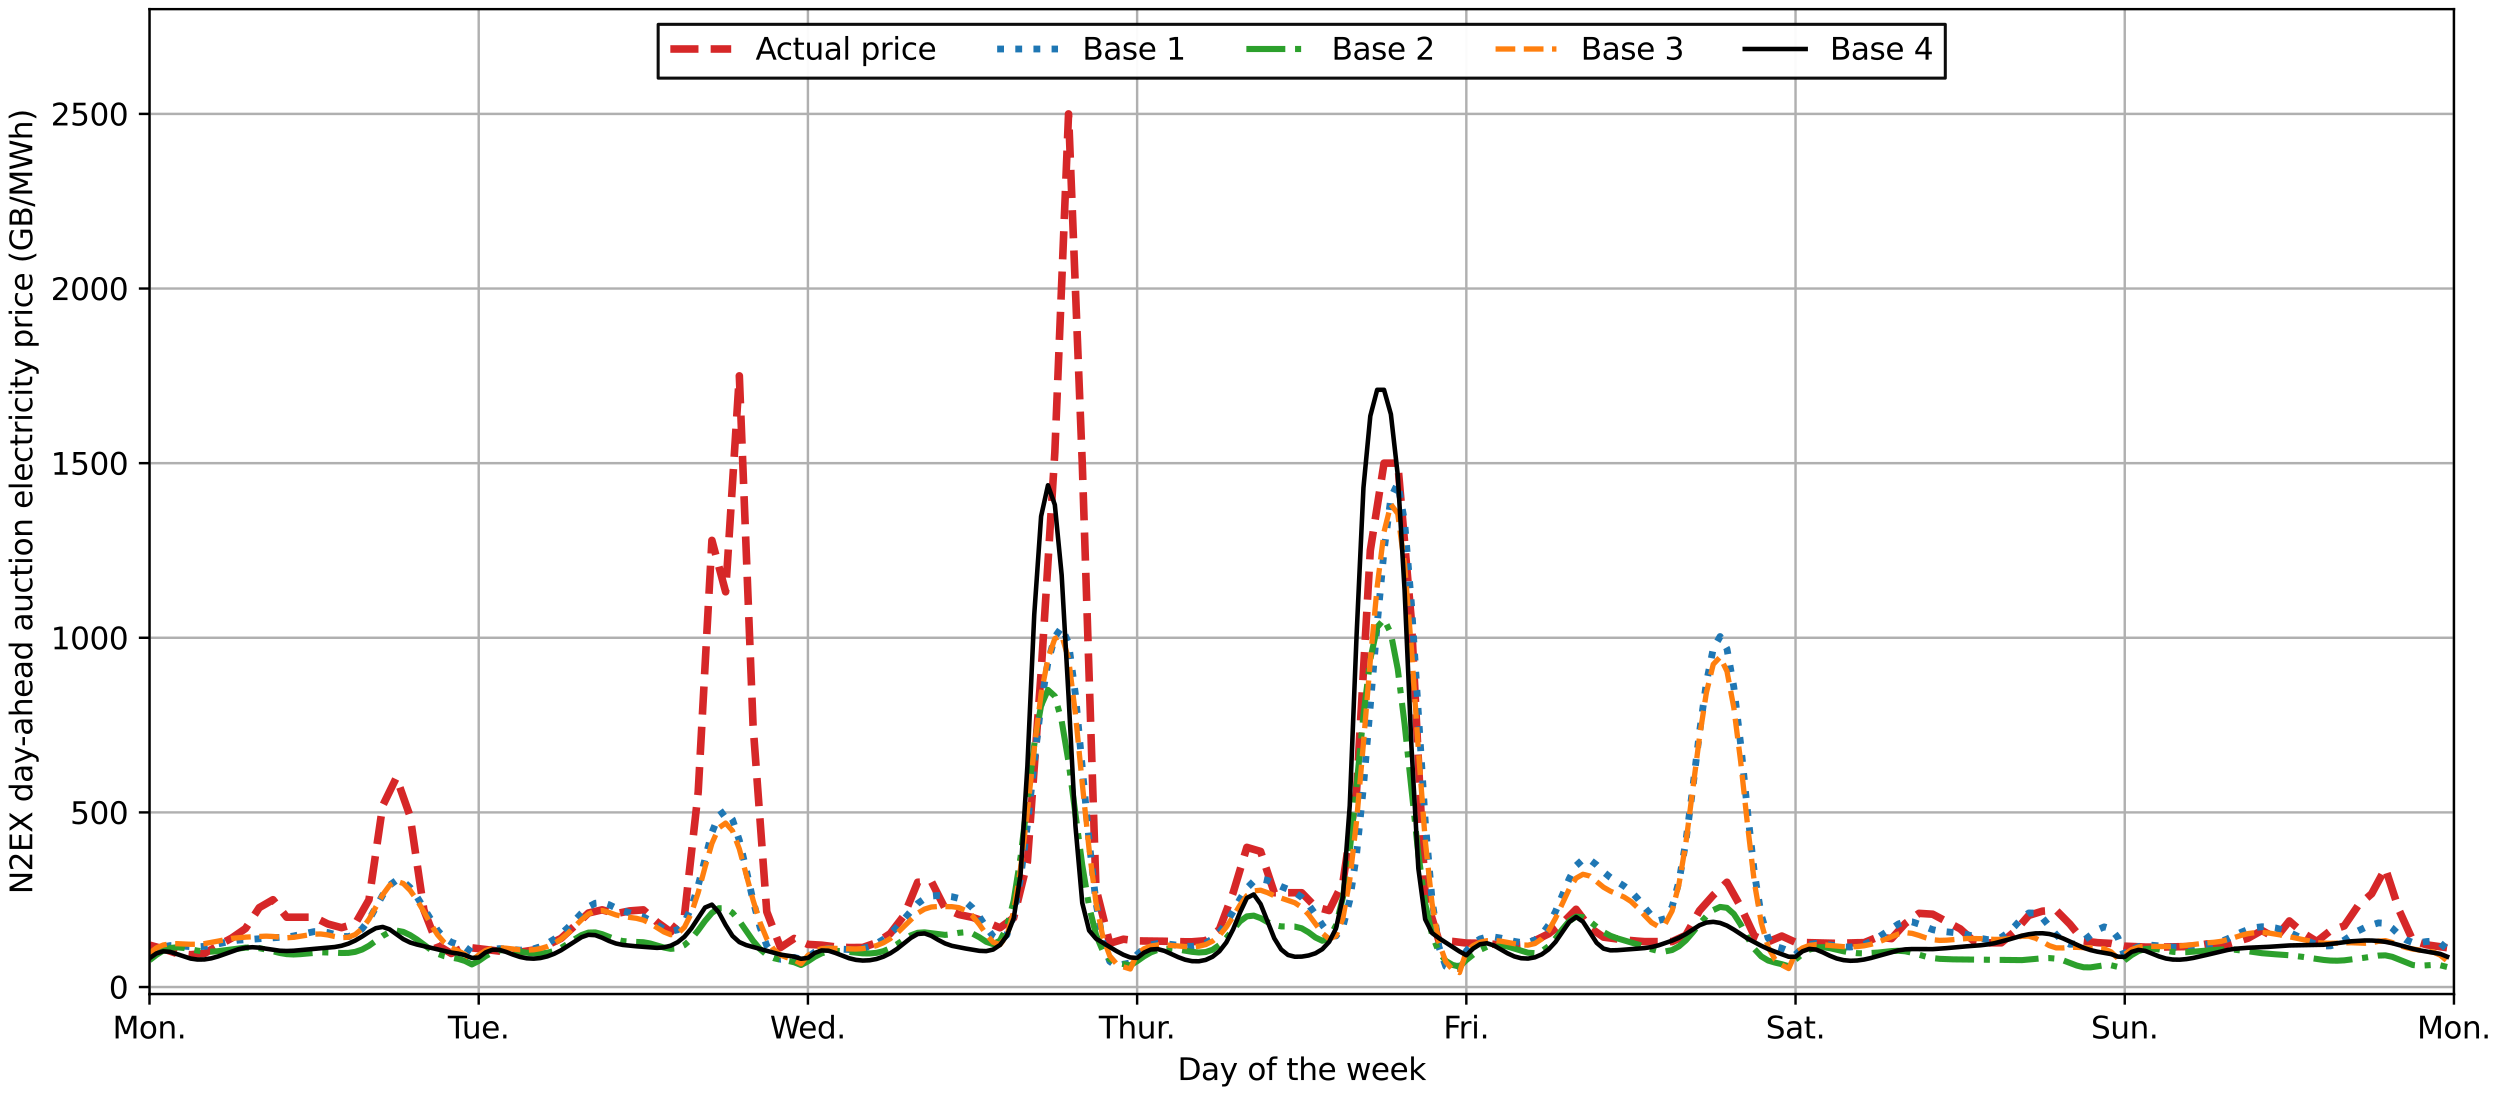 <?xml version="1.0" encoding="utf-8" standalone="no"?>
<!DOCTYPE svg PUBLIC "-//W3C//DTD SVG 1.1//EN"
  "http://www.w3.org/Graphics/SVG/1.1/DTD/svg11.dtd">
<svg height="360pt" version="1.1" viewBox="0 0 821.52 360" width="821.52pt" xmlns="http://www.w3.org/2000/svg" xmlns:xlink="http://www.w3.org/1999/xlink">
 <defs>
  <style type="text/css">*{stroke-linecap:butt;stroke-linejoin:round;}</style>
 </defs>
 <g id="figure_1">
  <g id="patch_1">
   <path d="M 0 360 
L 821.52 360 
L 821.52 0 
L 0 0 
z
" style="fill:#ffffff;"/>
  </g>
  <g id="axes_1">
   <g id="patch_2">
    <path d="M 49.128 326.644 
L 806.389 326.644 
L 806.389 3 
L 49.128 3 
z
" style="fill:#ffffff;"/>
   </g>
   <g id="matplotlib.axis_1">
    <g id="xtick_1">
     <g id="line2d_1">
      <path clip-path="url(#p9b4a9b4a06)" d="M 49.128 326.644 
L 49.128 3 
" style="fill:none;stroke:#b0b0b0;stroke-linecap:square;stroke-width:0.8;"/>
     </g>
     <g id="line2d_2">
      <defs>
       <path d="M 0 0 
L 0 3.5 
" id="mfad7b50ddc" style="stroke:#000000;stroke-width:0.8;"/>
      </defs>
      <g>
       <use style="stroke:#000000;stroke-width:0.8;" x="49.128" xlink:href="#mfad7b50ddc" y="326.644"/>
      </g>
     </g>
     <g id="text_1">
      <!-- Mon. -->
      <g transform="translate(36.997 341.242)scale(0.1 -0.1)">
       <defs>
        <path d="M 628 4666 
L 1569 4666 
L 2759 1491 
L 3956 4666 
L 4897 4666 
L 4897 0 
L 4281 0 
L 4281 4097 
L 3078 897 
L 2444 897 
L 1241 4097 
L 1241 0 
L 628 0 
L 628 4666 
z
" id="DejaVuSans-4d" transform="scale(0.016)"/>
        <path d="M 1959 3097 
Q 1497 3097 1228 2736 
Q 959 2375 959 1747 
Q 959 1119 1226 758 
Q 1494 397 1959 397 
Q 2419 397 2687 759 
Q 2956 1122 2956 1747 
Q 2956 2369 2687 2733 
Q 2419 3097 1959 3097 
z
M 1959 3584 
Q 2709 3584 3137 3096 
Q 3566 2609 3566 1747 
Q 3566 888 3137 398 
Q 2709 -91 1959 -91 
Q 1206 -91 779 398 
Q 353 888 353 1747 
Q 353 2609 779 3096 
Q 1206 3584 1959 3584 
z
" id="DejaVuSans-6f" transform="scale(0.016)"/>
        <path d="M 3513 2113 
L 3513 0 
L 2938 0 
L 2938 2094 
Q 2938 2591 2744 2837 
Q 2550 3084 2163 3084 
Q 1697 3084 1428 2787 
Q 1159 2491 1159 1978 
L 1159 0 
L 581 0 
L 581 3500 
L 1159 3500 
L 1159 2956 
Q 1366 3272 1645 3428 
Q 1925 3584 2291 3584 
Q 2894 3584 3203 3211 
Q 3513 2838 3513 2113 
z
" id="DejaVuSans-6e" transform="scale(0.016)"/>
        <path d="M 684 794 
L 1344 794 
L 1344 0 
L 684 0 
L 684 794 
z
" id="DejaVuSans-2e" transform="scale(0.016)"/>
       </defs>
       <use xlink:href="#DejaVuSans-4d"/>
       <use x="86.279" xlink:href="#DejaVuSans-6f"/>
       <use x="147.461" xlink:href="#DejaVuSans-6e"/>
       <use x="210.84" xlink:href="#DejaVuSans-2e"/>
      </g>
     </g>
    </g>
    <g id="xtick_2">
     <g id="line2d_3">
      <path clip-path="url(#p9b4a9b4a06)" d="M 157.308 326.644 
L 157.308 3 
" style="fill:none;stroke:#b0b0b0;stroke-linecap:square;stroke-width:0.8;"/>
     </g>
     <g id="line2d_4">
      <g>
       <use style="stroke:#000000;stroke-width:0.8;" x="157.308" xlink:href="#mfad7b50ddc" y="326.644"/>
      </g>
     </g>
     <g id="text_2">
      <!-- Tue. -->
      <g transform="translate(147.176 341.242)scale(0.1 -0.1)">
       <defs>
        <path d="M -19 4666 
L 3928 4666 
L 3928 4134 
L 2272 4134 
L 2272 0 
L 1638 0 
L 1638 4134 
L -19 4134 
L -19 4666 
z
" id="DejaVuSans-54" transform="scale(0.016)"/>
        <path d="M 544 1381 
L 544 3500 
L 1119 3500 
L 1119 1403 
Q 1119 906 1312 657 
Q 1506 409 1894 409 
Q 2359 409 2629 706 
Q 2900 1003 2900 1516 
L 2900 3500 
L 3475 3500 
L 3475 0 
L 2900 0 
L 2900 538 
Q 2691 219 2414 64 
Q 2138 -91 1772 -91 
Q 1169 -91 856 284 
Q 544 659 544 1381 
z
M 1991 3584 
L 1991 3584 
z
" id="DejaVuSans-75" transform="scale(0.016)"/>
        <path d="M 3597 1894 
L 3597 1613 
L 953 1613 
Q 991 1019 1311 708 
Q 1631 397 2203 397 
Q 2534 397 2845 478 
Q 3156 559 3463 722 
L 3463 178 
Q 3153 47 2828 -22 
Q 2503 -91 2169 -91 
Q 1331 -91 842 396 
Q 353 884 353 1716 
Q 353 2575 817 3079 
Q 1281 3584 2069 3584 
Q 2775 3584 3186 3129 
Q 3597 2675 3597 1894 
z
M 3022 2063 
Q 3016 2534 2758 2815 
Q 2500 3097 2075 3097 
Q 1594 3097 1305 2825 
Q 1016 2553 972 2059 
L 3022 2063 
z
" id="DejaVuSans-65" transform="scale(0.016)"/>
       </defs>
       <use xlink:href="#DejaVuSans-54"/>
       <use x="45.959" xlink:href="#DejaVuSans-75"/>
       <use x="109.338" xlink:href="#DejaVuSans-65"/>
       <use x="170.861" xlink:href="#DejaVuSans-2e"/>
      </g>
     </g>
    </g>
    <g id="xtick_3">
     <g id="line2d_5">
      <path clip-path="url(#p9b4a9b4a06)" d="M 265.488 326.644 
L 265.488 3 
" style="fill:none;stroke:#b0b0b0;stroke-linecap:square;stroke-width:0.8;"/>
     </g>
     <g id="line2d_6">
      <g>
       <use style="stroke:#000000;stroke-width:0.8;" x="265.488" xlink:href="#mfad7b50ddc" y="326.644"/>
      </g>
     </g>
     <g id="text_3">
      <!-- Wed. -->
      <g transform="translate(252.999 341.242)scale(0.1 -0.1)">
       <defs>
        <path d="M 213 4666 
L 850 4666 
L 1831 722 
L 2809 4666 
L 3519 4666 
L 4500 722 
L 5478 4666 
L 6119 4666 
L 4947 0 
L 4153 0 
L 3169 4050 
L 2175 0 
L 1381 0 
L 213 4666 
z
" id="DejaVuSans-57" transform="scale(0.016)"/>
        <path d="M 2906 2969 
L 2906 4863 
L 3481 4863 
L 3481 0 
L 2906 0 
L 2906 525 
Q 2725 213 2448 61 
Q 2172 -91 1784 -91 
Q 1150 -91 751 415 
Q 353 922 353 1747 
Q 353 2572 751 3078 
Q 1150 3584 1784 3584 
Q 2172 3584 2448 3432 
Q 2725 3281 2906 2969 
z
M 947 1747 
Q 947 1113 1208 752 
Q 1469 391 1925 391 
Q 2381 391 2643 752 
Q 2906 1113 2906 1747 
Q 2906 2381 2643 2742 
Q 2381 3103 1925 3103 
Q 1469 3103 1208 2742 
Q 947 2381 947 1747 
z
" id="DejaVuSans-64" transform="scale(0.016)"/>
       </defs>
       <use xlink:href="#DejaVuSans-57"/>
       <use x="93.002" xlink:href="#DejaVuSans-65"/>
       <use x="154.525" xlink:href="#DejaVuSans-64"/>
       <use x="218.002" xlink:href="#DejaVuSans-2e"/>
      </g>
     </g>
    </g>
    <g id="xtick_4">
     <g id="line2d_7">
      <path clip-path="url(#p9b4a9b4a06)" d="M 373.668 326.644 
L 373.668 3 
" style="fill:none;stroke:#b0b0b0;stroke-linecap:square;stroke-width:0.8;"/>
     </g>
     <g id="line2d_8">
      <g>
       <use style="stroke:#000000;stroke-width:0.8;" x="373.668" xlink:href="#mfad7b50ddc" y="326.644"/>
      </g>
     </g>
     <g id="text_4">
      <!-- Thur. -->
      <g transform="translate(361.089 341.242)scale(0.1 -0.1)">
       <defs>
        <path d="M 3513 2113 
L 3513 0 
L 2938 0 
L 2938 2094 
Q 2938 2591 2744 2837 
Q 2550 3084 2163 3084 
Q 1697 3084 1428 2787 
Q 1159 2491 1159 1978 
L 1159 0 
L 581 0 
L 581 4863 
L 1159 4863 
L 1159 2956 
Q 1366 3272 1645 3428 
Q 1925 3584 2291 3584 
Q 2894 3584 3203 3211 
Q 3513 2838 3513 2113 
z
" id="DejaVuSans-68" transform="scale(0.016)"/>
        <path d="M 2631 2963 
Q 2534 3019 2420 3045 
Q 2306 3072 2169 3072 
Q 1681 3072 1420 2755 
Q 1159 2438 1159 1844 
L 1159 0 
L 581 0 
L 581 3500 
L 1159 3500 
L 1159 2956 
Q 1341 3275 1631 3429 
Q 1922 3584 2338 3584 
Q 2397 3584 2469 3576 
Q 2541 3569 2628 3553 
L 2631 2963 
z
" id="DejaVuSans-72" transform="scale(0.016)"/>
       </defs>
       <use xlink:href="#DejaVuSans-54"/>
       <use x="61.084" xlink:href="#DejaVuSans-68"/>
       <use x="124.463" xlink:href="#DejaVuSans-75"/>
       <use x="187.842" xlink:href="#DejaVuSans-72"/>
       <use x="219.83" xlink:href="#DejaVuSans-2e"/>
      </g>
     </g>
    </g>
    <g id="xtick_5">
     <g id="line2d_9">
      <path clip-path="url(#p9b4a9b4a06)" d="M 481.848 326.644 
L 481.848 3 
" style="fill:none;stroke:#b0b0b0;stroke-linecap:square;stroke-width:0.8;"/>
     </g>
     <g id="line2d_10">
      <g>
       <use style="stroke:#000000;stroke-width:0.8;" x="481.848" xlink:href="#mfad7b50ddc" y="326.644"/>
      </g>
     </g>
     <g id="text_5">
      <!-- Fri. -->
      <g transform="translate(474.302 341.242)scale(0.1 -0.1)">
       <defs>
        <path d="M 628 4666 
L 3309 4666 
L 3309 4134 
L 1259 4134 
L 1259 2759 
L 3109 2759 
L 3109 2228 
L 1259 2228 
L 1259 0 
L 628 0 
L 628 4666 
z
" id="DejaVuSans-46" transform="scale(0.016)"/>
        <path d="M 603 3500 
L 1178 3500 
L 1178 0 
L 603 0 
L 603 3500 
z
M 603 4863 
L 1178 4863 
L 1178 4134 
L 603 4134 
L 603 4863 
z
" id="DejaVuSans-69" transform="scale(0.016)"/>
       </defs>
       <use xlink:href="#DejaVuSans-46"/>
       <use x="50.27" xlink:href="#DejaVuSans-72"/>
       <use x="91.383" xlink:href="#DejaVuSans-69"/>
       <use x="119.166" xlink:href="#DejaVuSans-2e"/>
      </g>
     </g>
    </g>
    <g id="xtick_6">
     <g id="line2d_11">
      <path clip-path="url(#p9b4a9b4a06)" d="M 590.028 326.644 
L 590.028 3 
" style="fill:none;stroke:#b0b0b0;stroke-linecap:square;stroke-width:0.8;"/>
     </g>
     <g id="line2d_12">
      <g>
       <use style="stroke:#000000;stroke-width:0.8;" x="590.028" xlink:href="#mfad7b50ddc" y="326.644"/>
      </g>
     </g>
     <g id="text_6">
      <!-- Sat. -->
      <g transform="translate(580.241 341.242)scale(0.1 -0.1)">
       <defs>
        <path d="M 3425 4513 
L 3425 3897 
Q 3066 4069 2747 4153 
Q 2428 4238 2131 4238 
Q 1616 4238 1336 4038 
Q 1056 3838 1056 3469 
Q 1056 3159 1242 3001 
Q 1428 2844 1947 2747 
L 2328 2669 
Q 3034 2534 3370 2195 
Q 3706 1856 3706 1288 
Q 3706 609 3251 259 
Q 2797 -91 1919 -91 
Q 1588 -91 1214 -16 
Q 841 59 441 206 
L 441 856 
Q 825 641 1194 531 
Q 1563 422 1919 422 
Q 2459 422 2753 634 
Q 3047 847 3047 1241 
Q 3047 1584 2836 1778 
Q 2625 1972 2144 2069 
L 1759 2144 
Q 1053 2284 737 2584 
Q 422 2884 422 3419 
Q 422 4038 858 4394 
Q 1294 4750 2059 4750 
Q 2388 4750 2728 4690 
Q 3069 4631 3425 4513 
z
" id="DejaVuSans-53" transform="scale(0.016)"/>
        <path d="M 2194 1759 
Q 1497 1759 1228 1600 
Q 959 1441 959 1056 
Q 959 750 1161 570 
Q 1363 391 1709 391 
Q 2188 391 2477 730 
Q 2766 1069 2766 1631 
L 2766 1759 
L 2194 1759 
z
M 3341 1997 
L 3341 0 
L 2766 0 
L 2766 531 
Q 2569 213 2275 61 
Q 1981 -91 1556 -91 
Q 1019 -91 701 211 
Q 384 513 384 1019 
Q 384 1609 779 1909 
Q 1175 2209 1959 2209 
L 2766 2209 
L 2766 2266 
Q 2766 2663 2505 2880 
Q 2244 3097 1772 3097 
Q 1472 3097 1187 3025 
Q 903 2953 641 2809 
L 641 3341 
Q 956 3463 1253 3523 
Q 1550 3584 1831 3584 
Q 2591 3584 2966 3190 
Q 3341 2797 3341 1997 
z
" id="DejaVuSans-61" transform="scale(0.016)"/>
        <path d="M 1172 4494 
L 1172 3500 
L 2356 3500 
L 2356 3053 
L 1172 3053 
L 1172 1153 
Q 1172 725 1289 603 
Q 1406 481 1766 481 
L 2356 481 
L 2356 0 
L 1766 0 
Q 1100 0 847 248 
Q 594 497 594 1153 
L 594 3053 
L 172 3053 
L 172 3500 
L 594 3500 
L 594 4494 
L 1172 4494 
z
" id="DejaVuSans-74" transform="scale(0.016)"/>
       </defs>
       <use xlink:href="#DejaVuSans-53"/>
       <use x="63.477" xlink:href="#DejaVuSans-61"/>
       <use x="124.756" xlink:href="#DejaVuSans-74"/>
       <use x="163.965" xlink:href="#DejaVuSans-2e"/>
      </g>
     </g>
    </g>
    <g id="xtick_7">
     <g id="line2d_13">
      <path clip-path="url(#p9b4a9b4a06)" d="M 698.208 326.644 
L 698.208 3 
" style="fill:none;stroke:#b0b0b0;stroke-linecap:square;stroke-width:0.8;"/>
     </g>
     <g id="line2d_14">
      <g>
       <use style="stroke:#000000;stroke-width:0.8;" x="698.208" xlink:href="#mfad7b50ddc" y="326.644"/>
      </g>
     </g>
     <g id="text_7">
      <!-- Sun. -->
      <g transform="translate(687.108 341.242)scale(0.1 -0.1)">
       <use xlink:href="#DejaVuSans-53"/>
       <use x="63.477" xlink:href="#DejaVuSans-75"/>
       <use x="126.855" xlink:href="#DejaVuSans-6e"/>
       <use x="190.234" xlink:href="#DejaVuSans-2e"/>
      </g>
     </g>
    </g>
    <g id="xtick_8">
     <g id="line2d_15">
      <path clip-path="url(#p9b4a9b4a06)" d="M 806.389 326.644 
L 806.389 3 
" style="fill:none;stroke:#b0b0b0;stroke-linecap:square;stroke-width:0.8;"/>
     </g>
     <g id="line2d_16">
      <g>
       <use style="stroke:#000000;stroke-width:0.8;" x="806.389" xlink:href="#mfad7b50ddc" y="326.644"/>
      </g>
     </g>
     <g id="text_8">
      <!-- Mon. -->
      <g transform="translate(794.257 341.242)scale(0.1 -0.1)">
       <use xlink:href="#DejaVuSans-4d"/>
       <use x="86.279" xlink:href="#DejaVuSans-6f"/>
       <use x="147.461" xlink:href="#DejaVuSans-6e"/>
       <use x="210.84" xlink:href="#DejaVuSans-2e"/>
      </g>
     </g>
    </g>
    <g id="text_9">
     <!-- Day of the week -->
     <g transform="translate(386.955 354.92)scale(0.1 -0.1)">
      <defs>
       <path d="M 1259 4147 
L 1259 519 
L 2022 519 
Q 2988 519 3436 956 
Q 3884 1394 3884 2338 
Q 3884 3275 3436 3711 
Q 2988 4147 2022 4147 
L 1259 4147 
z
M 628 4666 
L 1925 4666 
Q 3281 4666 3915 4102 
Q 4550 3538 4550 2338 
Q 4550 1131 3912 565 
Q 3275 0 1925 0 
L 628 0 
L 628 4666 
z
" id="DejaVuSans-44" transform="scale(0.016)"/>
       <path d="M 2059 -325 
Q 1816 -950 1584 -1140 
Q 1353 -1331 966 -1331 
L 506 -1331 
L 506 -850 
L 844 -850 
Q 1081 -850 1212 -737 
Q 1344 -625 1503 -206 
L 1606 56 
L 191 3500 
L 800 3500 
L 1894 763 
L 2988 3500 
L 3597 3500 
L 2059 -325 
z
" id="DejaVuSans-79" transform="scale(0.016)"/>
       <path id="DejaVuSans-20" transform="scale(0.016)"/>
       <path d="M 2375 4863 
L 2375 4384 
L 1825 4384 
Q 1516 4384 1395 4259 
Q 1275 4134 1275 3809 
L 1275 3500 
L 2222 3500 
L 2222 3053 
L 1275 3053 
L 1275 0 
L 697 0 
L 697 3053 
L 147 3053 
L 147 3500 
L 697 3500 
L 697 3744 
Q 697 4328 969 4595 
Q 1241 4863 1831 4863 
L 2375 4863 
z
" id="DejaVuSans-66" transform="scale(0.016)"/>
       <path d="M 269 3500 
L 844 3500 
L 1563 769 
L 2278 3500 
L 2956 3500 
L 3675 769 
L 4391 3500 
L 4966 3500 
L 4050 0 
L 3372 0 
L 2619 2869 
L 1863 0 
L 1184 0 
L 269 3500 
z
" id="DejaVuSans-77" transform="scale(0.016)"/>
       <path d="M 581 4863 
L 1159 4863 
L 1159 1991 
L 2875 3500 
L 3609 3500 
L 1753 1863 
L 3688 0 
L 2938 0 
L 1159 1709 
L 1159 0 
L 581 0 
L 581 4863 
z
" id="DejaVuSans-6b" transform="scale(0.016)"/>
      </defs>
      <use xlink:href="#DejaVuSans-44"/>
      <use x="77.002" xlink:href="#DejaVuSans-61"/>
      <use x="138.281" xlink:href="#DejaVuSans-79"/>
      <use x="197.461" xlink:href="#DejaVuSans-20"/>
      <use x="229.248" xlink:href="#DejaVuSans-6f"/>
      <use x="290.43" xlink:href="#DejaVuSans-66"/>
      <use x="325.635" xlink:href="#DejaVuSans-20"/>
      <use x="357.422" xlink:href="#DejaVuSans-74"/>
      <use x="396.631" xlink:href="#DejaVuSans-68"/>
      <use x="460.01" xlink:href="#DejaVuSans-65"/>
      <use x="521.533" xlink:href="#DejaVuSans-20"/>
      <use x="553.32" xlink:href="#DejaVuSans-77"/>
      <use x="635.107" xlink:href="#DejaVuSans-65"/>
      <use x="696.631" xlink:href="#DejaVuSans-65"/>
      <use x="758.154" xlink:href="#DejaVuSans-6b"/>
     </g>
    </g>
   </g>
   <g id="matplotlib.axis_2">
    <g id="ytick_1">
     <g id="line2d_17">
      <path clip-path="url(#p9b4a9b4a06)" d="M 49.128 324.348 
L 806.389 324.348 
" style="fill:none;stroke:#b0b0b0;stroke-linecap:square;stroke-width:0.8;"/>
     </g>
     <g id="line2d_18">
      <defs>
       <path d="M 0 0 
L -3.5 0 
" id="m33044f745a" style="stroke:#000000;stroke-width:0.8;"/>
      </defs>
      <g>
       <use style="stroke:#000000;stroke-width:0.8;" x="49.128" xlink:href="#m33044f745a" y="324.348"/>
      </g>
     </g>
     <g id="text_10">
      <!-- 0 -->
      <g transform="translate(35.766 328.147)scale(0.1 -0.1)">
       <defs>
        <path d="M 2034 4250 
Q 1547 4250 1301 3770 
Q 1056 3291 1056 2328 
Q 1056 1369 1301 889 
Q 1547 409 2034 409 
Q 2525 409 2770 889 
Q 3016 1369 3016 2328 
Q 3016 3291 2770 3770 
Q 2525 4250 2034 4250 
z
M 2034 4750 
Q 2819 4750 3233 4129 
Q 3647 3509 3647 2328 
Q 3647 1150 3233 529 
Q 2819 -91 2034 -91 
Q 1250 -91 836 529 
Q 422 1150 422 2328 
Q 422 3509 836 4129 
Q 1250 4750 2034 4750 
z
" id="DejaVuSans-30" transform="scale(0.016)"/>
       </defs>
       <use xlink:href="#DejaVuSans-30"/>
      </g>
     </g>
    </g>
    <g id="ytick_2">
     <g id="line2d_19">
      <path clip-path="url(#p9b4a9b4a06)" d="M 49.128 266.965 
L 806.389 266.965 
" style="fill:none;stroke:#b0b0b0;stroke-linecap:square;stroke-width:0.8;"/>
     </g>
     <g id="line2d_20">
      <g>
       <use style="stroke:#000000;stroke-width:0.8;" x="49.128" xlink:href="#m33044f745a" y="266.965"/>
      </g>
     </g>
     <g id="text_11">
      <!-- 500 -->
      <g transform="translate(23.041 270.764)scale(0.1 -0.1)">
       <defs>
        <path d="M 691 4666 
L 3169 4666 
L 3169 4134 
L 1269 4134 
L 1269 2991 
Q 1406 3038 1543 3061 
Q 1681 3084 1819 3084 
Q 2600 3084 3056 2656 
Q 3513 2228 3513 1497 
Q 3513 744 3044 326 
Q 2575 -91 1722 -91 
Q 1428 -91 1123 -41 
Q 819 9 494 109 
L 494 744 
Q 775 591 1075 516 
Q 1375 441 1709 441 
Q 2250 441 2565 725 
Q 2881 1009 2881 1497 
Q 2881 1984 2565 2268 
Q 2250 2553 1709 2553 
Q 1456 2553 1204 2497 
Q 953 2441 691 2322 
L 691 4666 
z
" id="DejaVuSans-35" transform="scale(0.016)"/>
       </defs>
       <use xlink:href="#DejaVuSans-35"/>
       <use x="63.623" xlink:href="#DejaVuSans-30"/>
       <use x="127.246" xlink:href="#DejaVuSans-30"/>
      </g>
     </g>
    </g>
    <g id="ytick_3">
     <g id="line2d_21">
      <path clip-path="url(#p9b4a9b4a06)" d="M 49.128 209.581 
L 806.389 209.581 
" style="fill:none;stroke:#b0b0b0;stroke-linecap:square;stroke-width:0.8;"/>
     </g>
     <g id="line2d_22">
      <g>
       <use style="stroke:#000000;stroke-width:0.8;" x="49.128" xlink:href="#m33044f745a" y="209.581"/>
      </g>
     </g>
     <g id="text_12">
      <!-- 1000 -->
      <g transform="translate(16.678 213.38)scale(0.1 -0.1)">
       <defs>
        <path d="M 794 531 
L 1825 531 
L 1825 4091 
L 703 3866 
L 703 4441 
L 1819 4666 
L 2450 4666 
L 2450 531 
L 3481 531 
L 3481 0 
L 794 0 
L 794 531 
z
" id="DejaVuSans-31" transform="scale(0.016)"/>
       </defs>
       <use xlink:href="#DejaVuSans-31"/>
       <use x="63.623" xlink:href="#DejaVuSans-30"/>
       <use x="127.246" xlink:href="#DejaVuSans-30"/>
       <use x="190.869" xlink:href="#DejaVuSans-30"/>
      </g>
     </g>
    </g>
    <g id="ytick_4">
     <g id="line2d_23">
      <path clip-path="url(#p9b4a9b4a06)" d="M 49.128 152.197 
L 806.389 152.197 
" style="fill:none;stroke:#b0b0b0;stroke-linecap:square;stroke-width:0.8;"/>
     </g>
     <g id="line2d_24">
      <g>
       <use style="stroke:#000000;stroke-width:0.8;" x="49.128" xlink:href="#m33044f745a" y="152.197"/>
      </g>
     </g>
     <g id="text_13">
      <!-- 1500 -->
      <g transform="translate(16.678 155.997)scale(0.1 -0.1)">
       <use xlink:href="#DejaVuSans-31"/>
       <use x="63.623" xlink:href="#DejaVuSans-35"/>
       <use x="127.246" xlink:href="#DejaVuSans-30"/>
       <use x="190.869" xlink:href="#DejaVuSans-30"/>
      </g>
     </g>
    </g>
    <g id="ytick_5">
     <g id="line2d_25">
      <path clip-path="url(#p9b4a9b4a06)" d="M 49.128 94.814 
L 806.389 94.814 
" style="fill:none;stroke:#b0b0b0;stroke-linecap:square;stroke-width:0.8;"/>
     </g>
     <g id="line2d_26">
      <g>
       <use style="stroke:#000000;stroke-width:0.8;" x="49.128" xlink:href="#m33044f745a" y="94.814"/>
      </g>
     </g>
     <g id="text_14">
      <!-- 2000 -->
      <g transform="translate(16.678 98.613)scale(0.1 -0.1)">
       <defs>
        <path d="M 1228 531 
L 3431 531 
L 3431 0 
L 469 0 
L 469 531 
Q 828 903 1448 1529 
Q 2069 2156 2228 2338 
Q 2531 2678 2651 2914 
Q 2772 3150 2772 3378 
Q 2772 3750 2511 3984 
Q 2250 4219 1831 4219 
Q 1534 4219 1204 4116 
Q 875 4013 500 3803 
L 500 4441 
Q 881 4594 1212 4672 
Q 1544 4750 1819 4750 
Q 2544 4750 2975 4387 
Q 3406 4025 3406 3419 
Q 3406 3131 3298 2873 
Q 3191 2616 2906 2266 
Q 2828 2175 2409 1742 
Q 1991 1309 1228 531 
z
" id="DejaVuSans-32" transform="scale(0.016)"/>
       </defs>
       <use xlink:href="#DejaVuSans-32"/>
       <use x="63.623" xlink:href="#DejaVuSans-30"/>
       <use x="127.246" xlink:href="#DejaVuSans-30"/>
       <use x="190.869" xlink:href="#DejaVuSans-30"/>
      </g>
     </g>
    </g>
    <g id="ytick_6">
     <g id="line2d_27">
      <path clip-path="url(#p9b4a9b4a06)" d="M 49.128 37.43 
L 806.389 37.43 
" style="fill:none;stroke:#b0b0b0;stroke-linecap:square;stroke-width:0.8;"/>
     </g>
     <g id="line2d_28">
      <g>
       <use style="stroke:#000000;stroke-width:0.8;" x="49.128" xlink:href="#m33044f745a" y="37.43"/>
      </g>
     </g>
     <g id="text_15">
      <!-- 2500 -->
      <g transform="translate(16.678 41.23)scale(0.1 -0.1)">
       <use xlink:href="#DejaVuSans-32"/>
       <use x="63.623" xlink:href="#DejaVuSans-35"/>
       <use x="127.246" xlink:href="#DejaVuSans-30"/>
       <use x="190.869" xlink:href="#DejaVuSans-30"/>
      </g>
     </g>
    </g>
    <g id="text_16">
     <!-- N2EX day-ahead auction electricity price (GB/MWh) -->
     <g transform="translate(10.599 293.81)rotate(-90)scale(0.1 -0.1)">
      <defs>
       <path d="M 628 4666 
L 1478 4666 
L 3547 763 
L 3547 4666 
L 4159 4666 
L 4159 0 
L 3309 0 
L 1241 3903 
L 1241 0 
L 628 0 
L 628 4666 
z
" id="DejaVuSans-4e" transform="scale(0.016)"/>
       <path d="M 628 4666 
L 3578 4666 
L 3578 4134 
L 1259 4134 
L 1259 2753 
L 3481 2753 
L 3481 2222 
L 1259 2222 
L 1259 531 
L 3634 531 
L 3634 0 
L 628 0 
L 628 4666 
z
" id="DejaVuSans-45" transform="scale(0.016)"/>
       <path d="M 403 4666 
L 1081 4666 
L 2241 2931 
L 3406 4666 
L 4084 4666 
L 2584 2425 
L 4184 0 
L 3506 0 
L 2194 1984 
L 872 0 
L 191 0 
L 1856 2491 
L 403 4666 
z
" id="DejaVuSans-58" transform="scale(0.016)"/>
       <path d="M 313 2009 
L 1997 2009 
L 1997 1497 
L 313 1497 
L 313 2009 
z
" id="DejaVuSans-2d" transform="scale(0.016)"/>
       <path d="M 3122 3366 
L 3122 2828 
Q 2878 2963 2633 3030 
Q 2388 3097 2138 3097 
Q 1578 3097 1268 2742 
Q 959 2388 959 1747 
Q 959 1106 1268 751 
Q 1578 397 2138 397 
Q 2388 397 2633 464 
Q 2878 531 3122 666 
L 3122 134 
Q 2881 22 2623 -34 
Q 2366 -91 2075 -91 
Q 1284 -91 818 406 
Q 353 903 353 1747 
Q 353 2603 823 3093 
Q 1294 3584 2113 3584 
Q 2378 3584 2631 3529 
Q 2884 3475 3122 3366 
z
" id="DejaVuSans-63" transform="scale(0.016)"/>
       <path d="M 603 4863 
L 1178 4863 
L 1178 0 
L 603 0 
L 603 4863 
z
" id="DejaVuSans-6c" transform="scale(0.016)"/>
       <path d="M 1159 525 
L 1159 -1331 
L 581 -1331 
L 581 3500 
L 1159 3500 
L 1159 2969 
Q 1341 3281 1617 3432 
Q 1894 3584 2278 3584 
Q 2916 3584 3314 3078 
Q 3713 2572 3713 1747 
Q 3713 922 3314 415 
Q 2916 -91 2278 -91 
Q 1894 -91 1617 61 
Q 1341 213 1159 525 
z
M 3116 1747 
Q 3116 2381 2855 2742 
Q 2594 3103 2138 3103 
Q 1681 3103 1420 2742 
Q 1159 2381 1159 1747 
Q 1159 1113 1420 752 
Q 1681 391 2138 391 
Q 2594 391 2855 752 
Q 3116 1113 3116 1747 
z
" id="DejaVuSans-70" transform="scale(0.016)"/>
       <path d="M 1984 4856 
Q 1566 4138 1362 3434 
Q 1159 2731 1159 2009 
Q 1159 1288 1364 580 
Q 1569 -128 1984 -844 
L 1484 -844 
Q 1016 -109 783 600 
Q 550 1309 550 2009 
Q 550 2706 781 3412 
Q 1013 4119 1484 4856 
L 1984 4856 
z
" id="DejaVuSans-28" transform="scale(0.016)"/>
       <path d="M 3809 666 
L 3809 1919 
L 2778 1919 
L 2778 2438 
L 4434 2438 
L 4434 434 
Q 4069 175 3628 42 
Q 3188 -91 2688 -91 
Q 1594 -91 976 548 
Q 359 1188 359 2328 
Q 359 3472 976 4111 
Q 1594 4750 2688 4750 
Q 3144 4750 3555 4637 
Q 3966 4525 4313 4306 
L 4313 3634 
Q 3963 3931 3569 4081 
Q 3175 4231 2741 4231 
Q 1884 4231 1454 3753 
Q 1025 3275 1025 2328 
Q 1025 1384 1454 906 
Q 1884 428 2741 428 
Q 3075 428 3337 486 
Q 3600 544 3809 666 
z
" id="DejaVuSans-47" transform="scale(0.016)"/>
       <path d="M 1259 2228 
L 1259 519 
L 2272 519 
Q 2781 519 3026 730 
Q 3272 941 3272 1375 
Q 3272 1813 3026 2020 
Q 2781 2228 2272 2228 
L 1259 2228 
z
M 1259 4147 
L 1259 2741 
L 2194 2741 
Q 2656 2741 2882 2914 
Q 3109 3088 3109 3444 
Q 3109 3797 2882 3972 
Q 2656 4147 2194 4147 
L 1259 4147 
z
M 628 4666 
L 2241 4666 
Q 2963 4666 3353 4366 
Q 3744 4066 3744 3513 
Q 3744 3084 3544 2831 
Q 3344 2578 2956 2516 
Q 3422 2416 3680 2098 
Q 3938 1781 3938 1306 
Q 3938 681 3513 340 
Q 3088 0 2303 0 
L 628 0 
L 628 4666 
z
" id="DejaVuSans-42" transform="scale(0.016)"/>
       <path d="M 1625 4666 
L 2156 4666 
L 531 -594 
L 0 -594 
L 1625 4666 
z
" id="DejaVuSans-2f" transform="scale(0.016)"/>
       <path d="M 513 4856 
L 1013 4856 
Q 1481 4119 1714 3412 
Q 1947 2706 1947 2009 
Q 1947 1309 1714 600 
Q 1481 -109 1013 -844 
L 513 -844 
Q 928 -128 1133 580 
Q 1338 1288 1338 2009 
Q 1338 2731 1133 3434 
Q 928 4138 513 4856 
z
" id="DejaVuSans-29" transform="scale(0.016)"/>
      </defs>
      <use xlink:href="#DejaVuSans-4e"/>
      <use x="74.805" xlink:href="#DejaVuSans-32"/>
      <use x="138.428" xlink:href="#DejaVuSans-45"/>
      <use x="201.611" xlink:href="#DejaVuSans-58"/>
      <use x="270.117" xlink:href="#DejaVuSans-20"/>
      <use x="301.904" xlink:href="#DejaVuSans-64"/>
      <use x="365.381" xlink:href="#DejaVuSans-61"/>
      <use x="426.66" xlink:href="#DejaVuSans-79"/>
      <use x="484.09" xlink:href="#DejaVuSans-2d"/>
      <use x="520.174" xlink:href="#DejaVuSans-61"/>
      <use x="581.453" xlink:href="#DejaVuSans-68"/>
      <use x="644.832" xlink:href="#DejaVuSans-65"/>
      <use x="706.355" xlink:href="#DejaVuSans-61"/>
      <use x="767.635" xlink:href="#DejaVuSans-64"/>
      <use x="831.111" xlink:href="#DejaVuSans-20"/>
      <use x="862.898" xlink:href="#DejaVuSans-61"/>
      <use x="924.178" xlink:href="#DejaVuSans-75"/>
      <use x="987.557" xlink:href="#DejaVuSans-63"/>
      <use x="1042.537" xlink:href="#DejaVuSans-74"/>
      <use x="1081.746" xlink:href="#DejaVuSans-69"/>
      <use x="1109.529" xlink:href="#DejaVuSans-6f"/>
      <use x="1170.711" xlink:href="#DejaVuSans-6e"/>
      <use x="1234.09" xlink:href="#DejaVuSans-20"/>
      <use x="1265.877" xlink:href="#DejaVuSans-65"/>
      <use x="1327.4" xlink:href="#DejaVuSans-6c"/>
      <use x="1355.184" xlink:href="#DejaVuSans-65"/>
      <use x="1416.707" xlink:href="#DejaVuSans-63"/>
      <use x="1471.688" xlink:href="#DejaVuSans-74"/>
      <use x="1510.896" xlink:href="#DejaVuSans-72"/>
      <use x="1552.01" xlink:href="#DejaVuSans-69"/>
      <use x="1579.793" xlink:href="#DejaVuSans-63"/>
      <use x="1634.773" xlink:href="#DejaVuSans-69"/>
      <use x="1662.557" xlink:href="#DejaVuSans-74"/>
      <use x="1701.766" xlink:href="#DejaVuSans-79"/>
      <use x="1760.945" xlink:href="#DejaVuSans-20"/>
      <use x="1792.732" xlink:href="#DejaVuSans-70"/>
      <use x="1856.209" xlink:href="#DejaVuSans-72"/>
      <use x="1897.322" xlink:href="#DejaVuSans-69"/>
      <use x="1925.105" xlink:href="#DejaVuSans-63"/>
      <use x="1980.086" xlink:href="#DejaVuSans-65"/>
      <use x="2041.609" xlink:href="#DejaVuSans-20"/>
      <use x="2073.396" xlink:href="#DejaVuSans-28"/>
      <use x="2112.41" xlink:href="#DejaVuSans-47"/>
      <use x="2189.9" xlink:href="#DejaVuSans-42"/>
      <use x="2258.504" xlink:href="#DejaVuSans-2f"/>
      <use x="2292.195" xlink:href="#DejaVuSans-4d"/>
      <use x="2378.475" xlink:href="#DejaVuSans-57"/>
      <use x="2477.352" xlink:href="#DejaVuSans-68"/>
      <use x="2540.73" xlink:href="#DejaVuSans-29"/>
     </g>
    </g>
   </g>
   <g id="line2d_29">
    <path clip-path="url(#p9b4a9b4a06)" d="M 49.128 310.569 
L 53.636 311.802 
L 58.143 313.331 
L 62.651 313.726 
L 67.158 313.324 
L 73.92 309.465 
L 76.173 308.239 
L 80.681 305.119 
L 85.188 298.267 
L 89.696 295.658 
L 94.203 301.396 
L 103.218 301.396 
L 107.726 303.625 
L 112.233 304.843 
L 116.741 303.545 
L 121.248 295.656 
L 125.756 264.762 
L 130.263 255.496 
L 134.771 268.267 
L 139.278 299 
L 143.786 310.604 
L 148.293 313.324 
L 152.801 311.199 
L 166.323 312.814 
L 170.831 312.871 
L 175.338 312.182 
L 179.846 310.583 
L 184.353 308.377 
L 191.115 302.171 
L 193.368 300.019 
L 197.876 298.985 
L 202.383 300.248 
L 206.891 299.329 
L 211.398 298.985 
L 215.906 303.005 
L 220.413 306.264 
L 224.921 300.822 
L 229.428 260.306 
L 233.936 177.57 
L 238.443 194.467 
L 242.951 123.506 
L 247.458 238.273 
L 251.966 299.597 
L 256.473 311.376 
L 260.981 308.382 
L 265.488 310.336 
L 269.996 310.583 
L 274.503 311.149 
L 279.011 311.371 
L 283.518 311.342 
L 288.026 309.774 
L 292.533 306.788 
L 297.041 300.892 
L 301.548 289.919 
L 306.056 289.654 
L 310.563 298.527 
L 315.071 300.514 
L 319.578 301.474 
L 324.086 302.975 
L 328.593 304.876 
L 333.101 301.622 
L 337.608 283.239 
L 342.116 221.062 
L 346.623 148.71 
L 351.131 37.429 
L 355.638 152.197 
L 360.146 291.998 
L 364.653 309.993 
L 369.161 308.63 
L 373.668 309.187 
L 382.683 309.303 
L 389.445 309.482 
L 391.698 309.478 
L 396.206 309.123 
L 400.713 305.412 
L 405.221 293.361 
L 409.728 278.447 
L 414.236 279.782 
L 418.743 293.361 
L 427.758 293.361 
L 432.266 297.988 
L 436.773 299.208 
L 441.281 290.067 
L 445.788 259.785 
L 450.296 180.89 
L 454.803 152.195 
L 459.311 152.186 
L 463.818 204.266 
L 468.326 294.394 
L 472.833 309.131 
L 477.341 309.362 
L 481.848 309.889 
L 486.356 309.956 
L 493.117 310.468 
L 495.371 310.586 
L 499.878 310.269 
L 504.386 309.092 
L 508.893 306.842 
L 513.401 303.362 
L 517.908 298.8 
L 522.416 304.784 
L 526.923 307.951 
L 533.685 308.866 
L 538.192 309.268 
L 540.446 309.422 
L 549.461 309.417 
L 553.968 307.349 
L 558.476 299.237 
L 562.983 294.166 
L 567.491 289.918 
L 571.998 297.941 
L 576.506 307.581 
L 581.013 309.511 
L 585.521 307.592 
L 590.028 309.652 
L 603.551 309.995 
L 610.312 309.795 
L 612.566 309.767 
L 617.073 307.917 
L 621.581 308.439 
L 626.088 303.461 
L 630.596 300.132 
L 635.103 300.413 
L 644.118 305.218 
L 648.626 309.265 
L 653.133 309.821 
L 657.641 309.82 
L 662.148 305.984 
L 666.656 300.823 
L 671.163 299.41 
L 675.671 299.117 
L 680.178 303.674 
L 684.686 309.193 
L 689.193 309.764 
L 693.701 310.008 
L 698.208 310.915 
L 704.97 311.208 
L 709.477 311.231 
L 718.492 311.055 
L 720.746 310.914 
L 725.253 310.174 
L 729.761 310.916 
L 736.522 308.971 
L 738.776 308.282 
L 743.283 305.742 
L 747.791 308.296 
L 752.298 302.633 
L 756.806 306.57 
L 761.314 309.383 
L 765.821 305.806 
L 770.329 304.264 
L 774.836 297.665 
L 779.344 293.702 
L 783.851 285.328 
L 788.359 299.101 
L 792.866 309.062 
L 797.374 310.471 
L 804.135 311.427 
L 804.135 311.427 
" style="fill:none;stroke:#d62728;stroke-dasharray:9.25,4;stroke-dashoffset:0;stroke-width:2.5;"/>
   </g>
   <g id="line2d_30">
    <path clip-path="url(#p9b4a9b4a06)" d="M 49.128 314.228 
L 51.382 312.259 
L 53.636 311.148 
L 55.89 310.722 
L 58.143 310.721 
L 62.651 311.081 
L 64.905 311.125 
L 67.158 310.984 
L 69.412 310.645 
L 76.173 309.222 
L 78.427 308.939 
L 91.95 308.021 
L 94.203 307.913 
L 96.457 307.575 
L 103.218 306.133 
L 105.472 306.096 
L 107.726 306.443 
L 112.233 307.684 
L 114.487 307.771 
L 116.741 307.04 
L 118.995 305.208 
L 121.248 302.239 
L 125.756 294.156 
L 128.01 290.932 
L 130.263 289.262 
L 132.517 289.647 
L 134.771 291.657 
L 137.025 294.736 
L 143.786 305.73 
L 146.04 308.161 
L 148.293 309.611 
L 152.801 311.197 
L 155.055 312.922 
L 157.308 314.488 
L 159.562 312.81 
L 161.816 311.958 
L 164.07 311.728 
L 168.577 312.077 
L 170.831 312.227 
L 173.085 312.165 
L 175.338 311.809 
L 177.592 311.085 
L 179.846 310.023 
L 182.1 308.637 
L 184.353 306.914 
L 186.607 304.836 
L 191.115 300.058 
L 193.368 297.999 
L 195.622 296.807 
L 197.876 296.587 
L 200.13 297.295 
L 202.383 298.375 
L 204.637 299.282 
L 211.398 301.302 
L 213.652 302.471 
L 218.16 305.293 
L 220.413 306.069 
L 222.667 305.549 
L 224.921 303.123 
L 227.175 298.226 
L 229.428 291.017 
L 233.936 273.63 
L 236.19 268.023 
L 238.443 266.364 
L 240.697 269.32 
L 242.951 276.154 
L 245.205 285.759 
L 247.458 295.935 
L 249.712 304.576 
L 251.966 310.746 
L 254.22 314.087 
L 256.473 315.218 
L 258.727 315.003 
L 260.981 314.649 
L 263.235 315.154 
L 265.488 314.514 
L 267.742 312.854 
L 269.996 311.976 
L 272.25 311.692 
L 276.757 311.911 
L 279.011 312.02 
L 281.265 311.955 
L 283.518 311.647 
L 285.772 311.02 
L 288.026 310.052 
L 290.28 308.691 
L 292.533 306.892 
L 294.787 304.613 
L 301.548 296.913 
L 303.802 295.31 
L 306.056 294.457 
L 308.31 294.257 
L 310.563 294.397 
L 312.817 294.667 
L 315.071 295.222 
L 317.325 296.362 
L 319.578 298.35 
L 321.832 301.283 
L 324.086 304.688 
L 326.34 307.67 
L 328.593 309.036 
L 330.847 307.216 
L 333.101 300.8 
L 335.355 288.503 
L 337.608 271.166 
L 339.862 250.623 
L 342.116 231.304 
L 344.37 217.602 
L 346.623 209.329 
L 348.877 206.143 
L 351.131 211.323 
L 353.385 228.155 
L 357.892 276.327 
L 360.146 296.472 
L 362.4 309.451 
L 364.653 315.887 
L 366.907 317.477 
L 369.161 316.862 
L 371.415 316.417 
L 373.668 313.671 
L 375.922 311.641 
L 378.176 310.491 
L 380.43 310.051 
L 382.683 310.079 
L 389.445 310.934 
L 391.698 310.987 
L 393.952 310.687 
L 396.206 309.913 
L 398.46 308.499 
L 400.713 306.325 
L 402.967 303.286 
L 405.221 299.549 
L 407.475 295.445 
L 409.728 291.826 
L 411.982 289.593 
L 414.236 288.805 
L 416.49 289.289 
L 420.997 291.323 
L 423.251 292.221 
L 425.505 293.281 
L 427.758 294.874 
L 430.012 297.301 
L 432.266 300.488 
L 434.52 303.961 
L 436.773 306.804 
L 439.027 307.555 
L 441.281 304.559 
L 443.535 295.84 
L 445.788 280.575 
L 448.042 258.47 
L 452.55 205.154 
L 454.803 180.961 
L 457.057 163.549 
L 459.311 158.841 
L 461.565 171.555 
L 463.818 198.627 
L 468.326 269.734 
L 470.58 295.689 
L 472.833 311.109 
L 475.087 317.548 
L 477.341 318.576 
L 479.595 317.845 
L 481.848 312.515 
L 484.102 310.029 
L 486.356 308.55 
L 488.61 307.918 
L 490.863 307.897 
L 493.117 308.254 
L 497.625 309.35 
L 499.878 309.723 
L 502.132 309.671 
L 504.386 308.907 
L 506.64 307.082 
L 508.893 303.994 
L 511.147 299.538 
L 515.655 288.793 
L 517.908 284.472 
L 520.162 282.425 
L 522.416 282.507 
L 524.67 284.237 
L 526.923 286.505 
L 529.177 288.344 
L 533.685 291.16 
L 535.938 292.923 
L 538.192 295.349 
L 540.446 298.205 
L 542.7 300.872 
L 544.953 302.504 
L 547.207 301.9 
L 549.461 298.018 
L 551.715 289.685 
L 553.968 276.646 
L 556.222 259.22 
L 558.476 240.557 
L 560.73 224.363 
L 562.983 213.146 
L 565.237 209.168 
L 567.491 213.22 
L 569.745 225.786 
L 571.998 244.573 
L 574.252 266.654 
L 576.506 286.943 
L 578.76 300.737 
L 581.013 308.255 
L 583.267 310.998 
L 585.521 311.617 
L 587.775 312.515 
L 590.028 313.68 
L 592.282 311.553 
L 594.536 310.395 
L 596.79 310.024 
L 599.043 310.158 
L 605.805 311.167 
L 608.058 311.202 
L 610.312 310.938 
L 612.566 310.346 
L 614.82 309.391 
L 617.073 308.116 
L 623.835 303.623 
L 626.088 302.818 
L 628.342 302.93 
L 630.596 303.666 
L 632.85 304.643 
L 635.103 305.495 
L 637.357 305.98 
L 644.118 306.638 
L 646.372 307.108 
L 650.88 308.343 
L 653.133 308.762 
L 655.387 308.72 
L 657.641 308.019 
L 659.895 306.475 
L 662.148 304.274 
L 664.402 301.763 
L 666.656 300.012 
L 668.91 300.025 
L 671.163 301.617 
L 675.671 307.154 
L 677.925 309.275 
L 680.178 310.3 
L 682.432 310.199 
L 684.686 309.103 
L 689.193 305.56 
L 691.447 304.58 
L 693.701 305.241 
L 695.955 308.105 
L 698.208 314.175 
L 700.462 312.177 
L 702.716 311.048 
L 704.97 310.615 
L 707.223 310.622 
L 713.985 311.229 
L 716.238 311.27 
L 718.492 311.179 
L 723 310.679 
L 727.507 309.97 
L 729.761 309.414 
L 732.015 308.511 
L 736.522 306.33 
L 738.776 305.419 
L 741.03 304.815 
L 743.283 304.537 
L 745.537 304.596 
L 747.791 304.946 
L 750.045 305.547 
L 752.298 306.38 
L 759.06 309.566 
L 761.314 310.386 
L 763.567 310.847 
L 765.821 310.815 
L 768.075 310.136 
L 770.329 308.947 
L 774.836 305.919 
L 777.09 304.826 
L 779.344 303.958 
L 781.597 303.264 
L 783.851 303.399 
L 786.105 305.012 
L 788.359 307.173 
L 790.612 308.85 
L 792.866 309.718 
L 795.12 309.748 
L 797.374 309.407 
L 799.627 309.243 
L 801.881 309.913 
L 804.135 311.871 
L 804.135 311.871 
" style="fill:none;stroke:#1f77b4;stroke-dasharray:2.25,3.712;stroke-dashoffset:0;stroke-width:2.25;"/>
   </g>
   <g id="line2d_31">
    <path clip-path="url(#p9b4a9b4a06)" d="M 49.128 315.54 
L 51.382 313.79 
L 53.636 312.365 
L 55.89 311.523 
L 58.143 311.291 
L 60.397 311.513 
L 64.905 312.391 
L 67.158 312.669 
L 69.412 312.719 
L 71.666 312.561 
L 80.681 311.398 
L 82.935 311.37 
L 85.188 311.578 
L 87.442 312.025 
L 91.95 313.159 
L 94.203 313.536 
L 96.457 313.65 
L 98.711 313.541 
L 105.472 312.932 
L 109.98 313.053 
L 112.233 313.164 
L 114.487 313.122 
L 116.741 312.788 
L 118.995 312.021 
L 121.248 310.785 
L 125.756 307.539 
L 128.01 306.294 
L 130.263 305.793 
L 132.517 306.223 
L 134.771 307.284 
L 137.025 308.723 
L 141.532 312.068 
L 143.786 313.397 
L 146.04 314.22 
L 150.547 315.082 
L 152.801 315.783 
L 155.055 316.92 
L 157.308 315.771 
L 159.562 314.204 
L 161.816 312.988 
L 164.07 312.309 
L 166.323 312.144 
L 168.577 312.337 
L 173.085 313.064 
L 175.338 313.308 
L 177.592 313.339 
L 179.846 313.089 
L 182.1 312.484 
L 184.353 311.482 
L 186.607 310.126 
L 188.861 308.61 
L 191.115 307.261 
L 193.368 306.456 
L 195.622 306.399 
L 197.876 306.98 
L 202.383 308.734 
L 204.637 309.233 
L 206.891 309.425 
L 211.398 309.625 
L 213.652 310.033 
L 218.16 311.362 
L 220.413 311.798 
L 222.667 311.617 
L 224.921 310.553 
L 227.175 308.508 
L 229.428 305.716 
L 231.682 302.62 
L 233.936 299.978 
L 236.19 298.466 
L 238.443 298.418 
L 240.697 299.941 
L 242.951 302.616 
L 247.458 309.137 
L 249.712 311.853 
L 251.966 313.771 
L 254.22 314.852 
L 256.473 315.377 
L 258.727 315.693 
L 260.981 316.207 
L 263.235 317.11 
L 265.488 315.902 
L 267.742 314.413 
L 269.996 313.268 
L 272.25 312.627 
L 274.503 312.445 
L 276.757 312.566 
L 283.518 313.28 
L 285.772 313.308 
L 288.026 313.103 
L 290.28 312.564 
L 292.533 311.616 
L 294.787 310.279 
L 297.041 308.751 
L 299.295 307.366 
L 301.548 306.522 
L 303.802 306.373 
L 310.563 307.219 
L 312.817 306.96 
L 315.071 306.531 
L 317.325 306.334 
L 319.578 306.786 
L 321.832 307.998 
L 324.086 309.48 
L 326.34 310.255 
L 328.593 309.114 
L 330.847 304.797 
L 333.101 296.019 
L 335.355 281.734 
L 339.862 244.759 
L 342.116 231.827 
L 344.37 226.721 
L 346.623 228.76 
L 348.877 236.91 
L 351.131 250.406 
L 355.638 284.282 
L 357.892 297.867 
L 360.146 307.131 
L 362.4 312.502 
L 364.653 315.221 
L 366.907 316.335 
L 371.415 317.232 
L 373.668 315.847 
L 375.922 314.268 
L 378.176 312.967 
L 380.43 312.131 
L 382.683 311.766 
L 384.937 311.769 
L 387.191 312.018 
L 391.698 312.779 
L 393.952 313 
L 396.206 312.851 
L 398.46 312.09 
L 400.713 310.543 
L 402.967 308.21 
L 407.475 302.778 
L 409.728 301.126 
L 411.982 300.879 
L 414.236 301.708 
L 416.49 302.981 
L 418.743 303.992 
L 420.997 304.42 
L 425.505 304.488 
L 427.758 305.054 
L 430.012 306.376 
L 432.266 308.069 
L 434.52 309.143 
L 436.773 308.27 
L 439.027 304.039 
L 441.281 294.957 
L 443.535 279.478 
L 445.788 258.049 
L 448.042 235.013 
L 450.296 216.631 
L 452.55 206.111 
L 454.803 203.473 
L 457.057 208.153 
L 459.311 219.881 
L 461.565 237.944 
L 466.072 280.595 
L 468.326 296.91 
L 470.58 307.131 
L 472.833 312.887 
L 475.087 315.765 
L 477.341 317.082 
L 479.595 317.646 
L 481.848 315.486 
L 484.102 313.688 
L 486.356 312.159 
L 488.61 311.127 
L 490.863 310.641 
L 493.117 310.639 
L 495.371 311.029 
L 502.132 313.079 
L 504.386 313.22 
L 506.64 312.564 
L 508.893 310.927 
L 511.147 308.37 
L 513.401 305.365 
L 515.655 302.682 
L 517.908 301.221 
L 520.162 301.389 
L 522.416 302.738 
L 524.67 304.588 
L 526.923 306.277 
L 529.177 307.5 
L 531.431 308.338 
L 538.192 310.353 
L 542.7 311.945 
L 544.953 312.51 
L 547.207 312.649 
L 549.461 312.19 
L 551.715 310.971 
L 553.968 309.011 
L 556.222 306.415 
L 558.476 303.614 
L 560.73 301.058 
L 562.983 299.061 
L 565.237 298.02 
L 567.491 298.321 
L 569.745 300.329 
L 571.998 303.815 
L 574.252 308.067 
L 576.506 311.838 
L 578.76 314.275 
L 581.013 315.638 
L 583.267 316.31 
L 585.521 316.842 
L 587.775 317.531 
L 590.028 315.298 
L 592.282 313.485 
L 594.536 312.085 
L 596.79 311.346 
L 599.043 311.241 
L 601.297 311.569 
L 605.805 312.602 
L 608.058 312.995 
L 610.312 313.221 
L 612.566 313.288 
L 617.073 313.027 
L 621.581 312.533 
L 623.835 312.427 
L 626.088 312.599 
L 628.342 313.085 
L 632.85 314.354 
L 635.103 314.82 
L 637.357 315.08 
L 641.865 315.255 
L 664.402 315.506 
L 671.163 314.892 
L 673.417 314.837 
L 675.671 315.018 
L 677.925 315.566 
L 682.432 317.283 
L 684.686 317.856 
L 686.94 317.888 
L 691.447 317.199 
L 693.701 317.195 
L 695.955 317.727 
L 698.208 315.536 
L 700.462 313.843 
L 702.716 312.532 
L 704.97 311.831 
L 707.223 311.719 
L 709.477 311.999 
L 713.985 312.772 
L 716.238 312.938 
L 718.492 312.895 
L 729.761 312.023 
L 734.268 312.085 
L 738.776 312.588 
L 743.283 313.228 
L 747.791 313.593 
L 752.298 313.907 
L 756.806 314.452 
L 763.567 315.445 
L 765.821 315.651 
L 768.075 315.693 
L 770.329 315.574 
L 777.09 314.7 
L 781.597 314.009 
L 783.851 313.934 
L 786.105 314.414 
L 792.866 317.109 
L 795.12 317.354 
L 799.627 317.075 
L 801.881 317.194 
L 804.135 317.755 
L 804.135 317.755 
" style="fill:none;stroke:#2ca02c;stroke-dasharray:12.8,3.2,2,3.2;stroke-dashoffset:0;stroke-width:2;"/>
   </g>
   <g id="line2d_32">
    <path clip-path="url(#p9b4a9b4a06)" d="M 49.128 313.254 
L 51.382 311.504 
L 53.636 310.536 
L 55.89 310.144 
L 58.143 310.098 
L 62.651 310.297 
L 64.905 310.274 
L 67.158 310.087 
L 71.666 309.254 
L 76.173 308.361 
L 80.681 307.95 
L 87.442 307.629 
L 89.696 307.732 
L 94.203 308.146 
L 96.457 308.01 
L 103.218 306.941 
L 105.472 306.925 
L 107.726 307.227 
L 109.98 307.744 
L 112.233 308.129 
L 114.487 307.988 
L 116.741 307.084 
L 118.995 305.142 
L 121.248 302.086 
L 125.756 294.028 
L 128.01 290.959 
L 130.263 289.564 
L 132.517 290.325 
L 134.771 292.578 
L 137.025 295.771 
L 139.278 299.573 
L 141.532 303.61 
L 143.786 307.184 
L 146.04 309.776 
L 148.293 311.445 
L 150.547 312.458 
L 152.801 313.639 
L 155.055 315.566 
L 157.308 313.826 
L 159.562 312.331 
L 161.816 311.613 
L 164.07 311.446 
L 166.323 311.595 
L 170.831 312.102 
L 173.085 312.212 
L 175.338 312.107 
L 177.592 311.708 
L 179.846 311.024 
L 182.1 310.006 
L 184.353 308.583 
L 186.607 306.708 
L 191.115 302.217 
L 193.368 300.348 
L 195.622 299.334 
L 197.876 299.202 
L 200.13 299.838 
L 202.383 300.638 
L 204.637 301.161 
L 209.145 301.769 
L 211.398 302.35 
L 213.652 303.42 
L 218.16 306.243 
L 220.413 307.147 
L 222.667 306.833 
L 224.921 304.679 
L 227.175 300.117 
L 229.428 293.316 
L 231.682 284.956 
L 233.936 277.175 
L 236.19 272.063 
L 238.443 270.462 
L 240.697 273.018 
L 242.951 278.97 
L 247.458 295.779 
L 249.712 303.025 
L 251.966 308.494 
L 254.22 311.948 
L 256.473 313.846 
L 258.727 314.716 
L 260.981 315.444 
L 263.235 316.684 
L 265.488 313.959 
L 267.742 312.489 
L 269.996 311.759 
L 272.25 311.54 
L 276.757 311.736 
L 281.265 311.857 
L 283.518 311.709 
L 285.772 311.343 
L 288.026 310.734 
L 290.28 309.803 
L 292.533 308.462 
L 294.787 306.637 
L 301.548 300.083 
L 303.802 298.746 
L 306.056 298.047 
L 308.31 297.882 
L 312.817 297.944 
L 315.071 298.255 
L 317.325 299.178 
L 319.578 301.001 
L 321.832 303.79 
L 324.086 306.993 
L 326.34 309.637 
L 328.593 310.392 
L 330.847 307.534 
L 333.101 299.574 
L 335.355 285.479 
L 337.608 266.705 
L 339.862 245.928 
L 342.116 228.035 
L 344.37 216.385 
L 346.623 209.866 
L 348.877 208.77 
L 351.131 216.454 
L 353.385 234.507 
L 355.638 257.411 
L 357.892 279.176 
L 360.146 296.591 
L 362.4 307.832 
L 364.653 314.093 
L 366.907 316.743 
L 369.161 317.713 
L 371.415 318.416 
L 373.668 313.441 
L 375.922 311.782 
L 378.176 310.88 
L 380.43 310.517 
L 382.683 310.49 
L 387.191 310.855 
L 389.445 311.049 
L 391.698 311.126 
L 393.952 310.952 
L 396.206 310.399 
L 398.46 309.269 
L 400.713 307.398 
L 402.967 304.651 
L 405.221 301.185 
L 407.475 297.403 
L 409.728 294.315 
L 411.982 292.756 
L 414.236 292.534 
L 416.49 293.317 
L 418.743 294.343 
L 425.505 296.658 
L 427.758 298.151 
L 430.012 300.532 
L 434.52 306.642 
L 436.773 308.55 
L 439.027 307.55 
L 441.281 301.737 
L 443.535 289.2 
L 445.788 269.689 
L 448.042 244.186 
L 450.296 217.033 
L 452.55 192.804 
L 454.803 174.772 
L 457.057 165.743 
L 459.311 168.779 
L 461.565 185.678 
L 463.818 213.284 
L 466.072 246.088 
L 468.326 276.022 
L 470.58 296.852 
L 472.833 309.647 
L 475.087 316.039 
L 477.341 318.667 
L 479.595 319.596 
L 481.848 312.662 
L 484.102 310.732 
L 486.356 309.621 
L 488.61 309.124 
L 490.863 309.052 
L 493.117 309.265 
L 499.878 310.501 
L 502.132 310.579 
L 504.386 310.05 
L 506.64 308.535 
L 508.893 305.805 
L 511.147 301.758 
L 515.655 292.112 
L 517.908 288.568 
L 520.162 287.299 
L 522.416 287.86 
L 526.923 291.549 
L 529.177 292.836 
L 533.685 294.774 
L 535.938 296.215 
L 538.192 298.323 
L 540.446 300.826 
L 542.7 303.145 
L 544.953 304.461 
L 547.207 303.558 
L 549.461 299.341 
L 551.715 290.604 
L 553.968 277.19 
L 558.476 242.173 
L 560.73 227.613 
L 562.983 218.306 
L 565.237 215.912 
L 567.491 220.571 
L 569.745 232.571 
L 571.998 250.253 
L 574.252 271.064 
L 576.506 290.042 
L 578.76 303.196 
L 581.013 311.246 
L 583.267 315.25 
L 585.521 317.107 
L 587.775 318.268 
L 590.028 313.201 
L 592.282 311.523 
L 594.536 310.669 
L 596.79 310.401 
L 599.043 310.47 
L 605.805 311.079 
L 608.058 311.139 
L 610.312 311.048 
L 612.566 310.79 
L 614.82 310.321 
L 617.073 309.648 
L 623.835 306.919 
L 626.088 306.469 
L 628.342 306.719 
L 630.596 307.387 
L 632.85 308.178 
L 635.103 308.792 
L 637.357 309.018 
L 639.611 308.957 
L 646.372 308.394 
L 650.88 308.458 
L 655.387 308.699 
L 657.641 308.697 
L 659.895 308.478 
L 664.402 307.655 
L 666.656 307.619 
L 668.91 308.325 
L 671.163 309.462 
L 673.417 310.738 
L 675.671 311.479 
L 677.925 311.491 
L 680.178 311.315 
L 682.432 311.301 
L 686.94 311.485 
L 689.193 311.537 
L 691.447 311.778 
L 693.701 312.78 
L 695.955 314.944 
L 698.208 313.604 
L 700.462 312.038 
L 702.716 311.23 
L 704.97 310.943 
L 709.477 311.026 
L 713.985 311.054 
L 718.492 310.662 
L 725.253 309.822 
L 727.507 309.65 
L 729.761 309.35 
L 732.015 308.777 
L 736.522 307.349 
L 738.776 306.778 
L 741.03 306.475 
L 743.283 306.423 
L 745.537 306.6 
L 750.045 307.34 
L 761.314 309.712 
L 763.567 309.916 
L 765.821 309.987 
L 772.582 309.786 
L 777.09 309.96 
L 779.344 309.803 
L 781.597 309.31 
L 783.851 309.106 
L 786.105 309.721 
L 788.359 310.65 
L 790.612 311.361 
L 792.866 311.87 
L 799.627 312.844 
L 801.881 313.866 
L 804.135 315.745 
L 804.135 315.745 
" style="fill:none;stroke:#ff7f0e;stroke-dasharray:6.475,2.8;stroke-dashoffset:0;stroke-width:1.75;"/>
   </g>
   <g id="line2d_33">
    <path clip-path="url(#p9b4a9b4a06)" d="M 49.128 314.875 
L 51.382 313.302 
L 53.636 312.601 
L 55.89 312.782 
L 62.651 314.998 
L 64.905 315.316 
L 67.158 315.284 
L 69.412 314.923 
L 71.666 314.293 
L 78.427 311.899 
L 80.681 311.424 
L 82.935 311.263 
L 85.188 311.416 
L 91.95 312.414 
L 94.203 312.502 
L 96.457 312.419 
L 109.98 311.197 
L 112.233 310.785 
L 114.487 310.088 
L 116.741 309.07 
L 118.995 307.741 
L 121.248 306.268 
L 123.502 305.006 
L 125.756 304.597 
L 128.01 305.381 
L 132.517 308.604 
L 134.771 309.717 
L 137.025 310.391 
L 148.293 313.01 
L 150.547 313.355 
L 152.801 313.861 
L 155.055 314.77 
L 157.308 314.675 
L 159.562 312.967 
L 161.816 312.095 
L 164.07 312.137 
L 166.323 312.814 
L 168.577 313.696 
L 170.831 314.45 
L 173.085 314.908 
L 175.338 315.03 
L 177.592 314.814 
L 179.846 314.277 
L 182.1 313.427 
L 184.353 312.28 
L 191.115 307.961 
L 193.368 307.177 
L 195.622 307.313 
L 197.876 308.153 
L 200.13 309.216 
L 202.383 310.037 
L 204.637 310.512 
L 209.145 310.962 
L 215.906 311.481 
L 218.16 311.322 
L 220.413 310.751 
L 222.667 309.624 
L 224.921 307.803 
L 227.175 305.094 
L 231.682 298.217 
L 233.936 297.275 
L 236.19 299.786 
L 238.443 303.967 
L 240.697 307.551 
L 242.951 309.581 
L 245.205 310.566 
L 256.473 313.688 
L 260.981 314.367 
L 263.235 315.057 
L 265.488 314.79 
L 267.742 313.135 
L 269.996 312.321 
L 272.25 312.42 
L 274.503 313.145 
L 279.011 314.884 
L 281.265 315.424 
L 283.518 315.649 
L 285.772 315.552 
L 288.026 315.136 
L 290.28 314.383 
L 292.533 313.275 
L 294.787 311.804 
L 299.295 308.222 
L 301.548 306.926 
L 303.802 306.718 
L 306.056 307.537 
L 308.31 308.859 
L 310.563 310.033 
L 312.817 310.81 
L 317.325 311.696 
L 321.832 312.454 
L 324.086 312.544 
L 326.34 312.038 
L 328.593 310.536 
L 330.847 307.535 
L 333.101 301.766 
L 335.355 287.54 
L 337.608 251.749 
L 339.862 201.982 
L 342.116 169.658 
L 344.37 159.469 
L 346.623 165.857 
L 348.877 189.009 
L 351.131 228.762 
L 353.385 271.266 
L 355.638 296.714 
L 357.892 305.772 
L 360.146 308.435 
L 366.907 312.545 
L 369.161 313.747 
L 371.415 314.622 
L 373.668 314.797 
L 375.922 313.047 
L 378.176 312.016 
L 380.43 311.872 
L 382.683 312.478 
L 387.191 314.537 
L 389.445 315.367 
L 391.698 315.843 
L 393.952 315.886 
L 396.206 315.436 
L 398.46 314.391 
L 400.713 312.581 
L 402.967 309.691 
L 405.221 305.379 
L 407.475 299.862 
L 409.728 295.096 
L 411.982 293.922 
L 414.236 297.071 
L 418.743 308.342 
L 420.997 311.997 
L 423.251 313.812 
L 425.505 314.395 
L 427.758 314.35 
L 430.012 313.981 
L 432.266 313.259 
L 434.52 311.911 
L 436.773 309.489 
L 439.027 305.077 
L 441.281 294.704 
L 443.535 264.777 
L 445.788 208.649 
L 448.042 160.247 
L 450.296 136.701 
L 452.55 128.097 
L 454.803 128.097 
L 457.057 136.121 
L 459.311 156.043 
L 461.565 194.128 
L 463.818 245.361 
L 466.072 285.332 
L 468.326 302.099 
L 470.58 306.59 
L 472.833 308.269 
L 479.595 312.648 
L 481.848 313.901 
L 484.102 311.696 
L 486.356 310.28 
L 488.61 309.967 
L 490.863 310.662 
L 495.371 313.255 
L 497.625 314.292 
L 499.878 314.889 
L 502.132 314.996 
L 504.386 314.588 
L 506.64 313.606 
L 508.893 311.968 
L 511.147 309.54 
L 515.655 302.983 
L 517.908 301.333 
L 520.162 302.857 
L 524.67 309.829 
L 526.923 311.72 
L 529.177 312.291 
L 531.431 312.245 
L 538.192 311.729 
L 540.446 311.542 
L 542.7 311.208 
L 544.953 310.665 
L 549.461 309.104 
L 551.715 308.166 
L 553.968 306.958 
L 558.476 304.04 
L 560.73 303.164 
L 562.983 302.924 
L 565.237 303.28 
L 567.491 304.167 
L 569.745 305.471 
L 574.252 308.401 
L 578.76 310.787 
L 581.013 311.85 
L 585.521 313.577 
L 587.775 314.395 
L 590.028 314.407 
L 592.282 312.624 
L 594.536 311.811 
L 596.79 312.045 
L 599.043 312.971 
L 601.297 314.068 
L 603.551 314.965 
L 605.805 315.514 
L 608.058 315.721 
L 610.312 315.633 
L 612.566 315.312 
L 614.82 314.807 
L 623.835 312.299 
L 626.088 311.968 
L 628.342 311.87 
L 635.103 311.892 
L 639.611 311.566 
L 646.372 310.96 
L 650.88 310.614 
L 653.133 310.348 
L 655.387 309.955 
L 659.895 308.78 
L 664.402 307.479 
L 666.656 306.998 
L 668.91 306.714 
L 671.163 306.672 
L 673.417 306.923 
L 675.671 307.501 
L 677.925 308.37 
L 684.686 311.446 
L 686.94 312.199 
L 689.193 312.728 
L 693.701 313.516 
L 695.955 314.356 
L 698.208 314.457 
L 700.462 312.79 
L 702.716 312.14 
L 704.97 312.474 
L 709.477 314.293 
L 711.731 314.975 
L 713.985 315.319 
L 716.238 315.361 
L 718.492 315.161 
L 720.746 314.789 
L 725.253 313.765 
L 732.015 312.164 
L 734.268 311.783 
L 738.776 311.44 
L 745.537 311.137 
L 752.298 310.684 
L 763.567 310.454 
L 768.075 309.922 
L 772.582 309.321 
L 777.09 309.047 
L 779.344 309.065 
L 781.597 309.207 
L 783.851 309.502 
L 786.105 309.944 
L 790.612 311.165 
L 792.866 311.794 
L 795.12 312.304 
L 801.881 313.45 
L 804.135 314.359 
L 804.135 314.359 
" style="fill:none;stroke:#000000;stroke-linecap:square;stroke-width:1.5;"/>
   </g>
   <g id="patch_3">
    <path d="M 49.128 326.644 
L 49.128 3 
" style="fill:none;stroke:#000000;stroke-linecap:square;stroke-linejoin:miter;stroke-width:0.8;"/>
   </g>
   <g id="patch_4">
    <path d="M 806.389 326.644 
L 806.389 3 
" style="fill:none;stroke:#000000;stroke-linecap:square;stroke-linejoin:miter;stroke-width:0.8;"/>
   </g>
   <g id="patch_5">
    <path d="M 49.128 326.644 
L 806.389 326.644 
" style="fill:none;stroke:#000000;stroke-linecap:square;stroke-linejoin:miter;stroke-width:0.8;"/>
   </g>
   <g id="patch_6">
    <path d="M 49.128 3 
L 806.389 3 
" style="fill:none;stroke:#000000;stroke-linecap:square;stroke-linejoin:miter;stroke-width:0.8;"/>
   </g>
   <g id="legend_1">
    <g id="patch_7">
     <path d="M 216.276 25.678 
L 639.24 25.678 
L 639.24 8 
L 216.276 8 
z
" style="fill:#ffffff;opacity:0.95;stroke:#000000;stroke-linejoin:miter;"/>
    </g>
    <g id="line2d_34">
     <path d="M 220.276 16.099 
L 240.276 16.099 
" style="fill:none;stroke:#d62728;stroke-dasharray:9.25,4;stroke-dashoffset:0;stroke-width:2.5;"/>
    </g>
    <g id="line2d_35"/>
    <g id="text_17">
     <!-- Actual price -->
     <g transform="translate(248.276 19.599)scale(0.1 -0.1)">
      <defs>
       <path d="M 2188 4044 
L 1331 1722 
L 3047 1722 
L 2188 4044 
z
M 1831 4666 
L 2547 4666 
L 4325 0 
L 3669 0 
L 3244 1197 
L 1141 1197 
L 716 0 
L 50 0 
L 1831 4666 
z
" id="DejaVuSans-41" transform="scale(0.016)"/>
      </defs>
      <use xlink:href="#DejaVuSans-41"/>
      <use x="66.658" xlink:href="#DejaVuSans-63"/>
      <use x="121.639" xlink:href="#DejaVuSans-74"/>
      <use x="160.848" xlink:href="#DejaVuSans-75"/>
      <use x="224.227" xlink:href="#DejaVuSans-61"/>
      <use x="285.506" xlink:href="#DejaVuSans-6c"/>
      <use x="313.289" xlink:href="#DejaVuSans-20"/>
      <use x="345.076" xlink:href="#DejaVuSans-70"/>
      <use x="408.553" xlink:href="#DejaVuSans-72"/>
      <use x="449.666" xlink:href="#DejaVuSans-69"/>
      <use x="477.449" xlink:href="#DejaVuSans-63"/>
      <use x="532.43" xlink:href="#DejaVuSans-65"/>
     </g>
    </g>
    <g id="line2d_36">
     <path d="M 327.672 16.099 
L 347.672 16.099 
" style="fill:none;stroke:#1f77b4;stroke-dasharray:2.25,3.712;stroke-dashoffset:0;stroke-width:2.25;"/>
    </g>
    <g id="line2d_37"/>
    <g id="text_18">
     <!-- Base 1 -->
     <g transform="translate(355.672 19.599)scale(0.1 -0.1)">
      <defs>
       <path d="M 2834 3397 
L 2834 2853 
Q 2591 2978 2328 3040 
Q 2066 3103 1784 3103 
Q 1356 3103 1142 2972 
Q 928 2841 928 2578 
Q 928 2378 1081 2264 
Q 1234 2150 1697 2047 
L 1894 2003 
Q 2506 1872 2764 1633 
Q 3022 1394 3022 966 
Q 3022 478 2636 193 
Q 2250 -91 1575 -91 
Q 1294 -91 989 -36 
Q 684 19 347 128 
L 347 722 
Q 666 556 975 473 
Q 1284 391 1588 391 
Q 1994 391 2212 530 
Q 2431 669 2431 922 
Q 2431 1156 2273 1281 
Q 2116 1406 1581 1522 
L 1381 1569 
Q 847 1681 609 1914 
Q 372 2147 372 2553 
Q 372 3047 722 3315 
Q 1072 3584 1716 3584 
Q 2034 3584 2315 3537 
Q 2597 3491 2834 3397 
z
" id="DejaVuSans-73" transform="scale(0.016)"/>
      </defs>
      <use xlink:href="#DejaVuSans-42"/>
      <use x="68.604" xlink:href="#DejaVuSans-61"/>
      <use x="129.883" xlink:href="#DejaVuSans-73"/>
      <use x="181.982" xlink:href="#DejaVuSans-65"/>
      <use x="243.506" xlink:href="#DejaVuSans-20"/>
      <use x="275.293" xlink:href="#DejaVuSans-31"/>
     </g>
    </g>
    <g id="line2d_38">
     <path d="M 409.564 16.099 
L 429.564 16.099 
" style="fill:none;stroke:#2ca02c;stroke-dasharray:12.8,3.2,2,3.2;stroke-dashoffset:0;stroke-width:2;"/>
    </g>
    <g id="line2d_39"/>
    <g id="text_19">
     <!-- Base 2 -->
     <g transform="translate(437.564 19.599)scale(0.1 -0.1)">
      <use xlink:href="#DejaVuSans-42"/>
      <use x="68.604" xlink:href="#DejaVuSans-61"/>
      <use x="129.883" xlink:href="#DejaVuSans-73"/>
      <use x="181.982" xlink:href="#DejaVuSans-65"/>
      <use x="243.506" xlink:href="#DejaVuSans-20"/>
      <use x="275.293" xlink:href="#DejaVuSans-32"/>
     </g>
    </g>
    <g id="line2d_40">
     <path d="M 491.456 16.099 
L 511.456 16.099 
" style="fill:none;stroke:#ff7f0e;stroke-dasharray:6.475,2.8;stroke-dashoffset:0;stroke-width:1.75;"/>
    </g>
    <g id="line2d_41"/>
    <g id="text_20">
     <!-- Base 3 -->
     <g transform="translate(519.456 19.599)scale(0.1 -0.1)">
      <defs>
       <path d="M 2597 2516 
Q 3050 2419 3304 2112 
Q 3559 1806 3559 1356 
Q 3559 666 3084 287 
Q 2609 -91 1734 -91 
Q 1441 -91 1130 -33 
Q 819 25 488 141 
L 488 750 
Q 750 597 1062 519 
Q 1375 441 1716 441 
Q 2309 441 2620 675 
Q 2931 909 2931 1356 
Q 2931 1769 2642 2001 
Q 2353 2234 1838 2234 
L 1294 2234 
L 1294 2753 
L 1863 2753 
Q 2328 2753 2575 2939 
Q 2822 3125 2822 3475 
Q 2822 3834 2567 4026 
Q 2313 4219 1838 4219 
Q 1578 4219 1281 4162 
Q 984 4106 628 3988 
L 628 4550 
Q 988 4650 1302 4700 
Q 1616 4750 1894 4750 
Q 2613 4750 3031 4423 
Q 3450 4097 3450 3541 
Q 3450 3153 3228 2886 
Q 3006 2619 2597 2516 
z
" id="DejaVuSans-33" transform="scale(0.016)"/>
      </defs>
      <use xlink:href="#DejaVuSans-42"/>
      <use x="68.604" xlink:href="#DejaVuSans-61"/>
      <use x="129.883" xlink:href="#DejaVuSans-73"/>
      <use x="181.982" xlink:href="#DejaVuSans-65"/>
      <use x="243.506" xlink:href="#DejaVuSans-20"/>
      <use x="275.293" xlink:href="#DejaVuSans-33"/>
     </g>
    </g>
    <g id="line2d_42">
     <path d="M 573.348 16.099 
L 593.348 16.099 
" style="fill:none;stroke:#000000;stroke-linecap:square;stroke-width:1.5;"/>
    </g>
    <g id="line2d_43"/>
    <g id="text_21">
     <!-- Base 4 -->
     <g transform="translate(601.348 19.599)scale(0.1 -0.1)">
      <defs>
       <path d="M 2419 4116 
L 825 1625 
L 2419 1625 
L 2419 4116 
z
M 2253 4666 
L 3047 4666 
L 3047 1625 
L 3713 1625 
L 3713 1100 
L 3047 1100 
L 3047 0 
L 2419 0 
L 2419 1100 
L 313 1100 
L 313 1709 
L 2253 4666 
z
" id="DejaVuSans-34" transform="scale(0.016)"/>
      </defs>
      <use xlink:href="#DejaVuSans-42"/>
      <use x="68.604" xlink:href="#DejaVuSans-61"/>
      <use x="129.883" xlink:href="#DejaVuSans-73"/>
      <use x="181.982" xlink:href="#DejaVuSans-65"/>
      <use x="243.506" xlink:href="#DejaVuSans-20"/>
      <use x="275.293" xlink:href="#DejaVuSans-34"/>
     </g>
    </g>
   </g>
  </g>
 </g>
 <defs>
  <clipPath id="p9b4a9b4a06">
   <rect height="323.643" width="757.26" x="49.128" y="3"/>
  </clipPath>
 </defs>
</svg>
